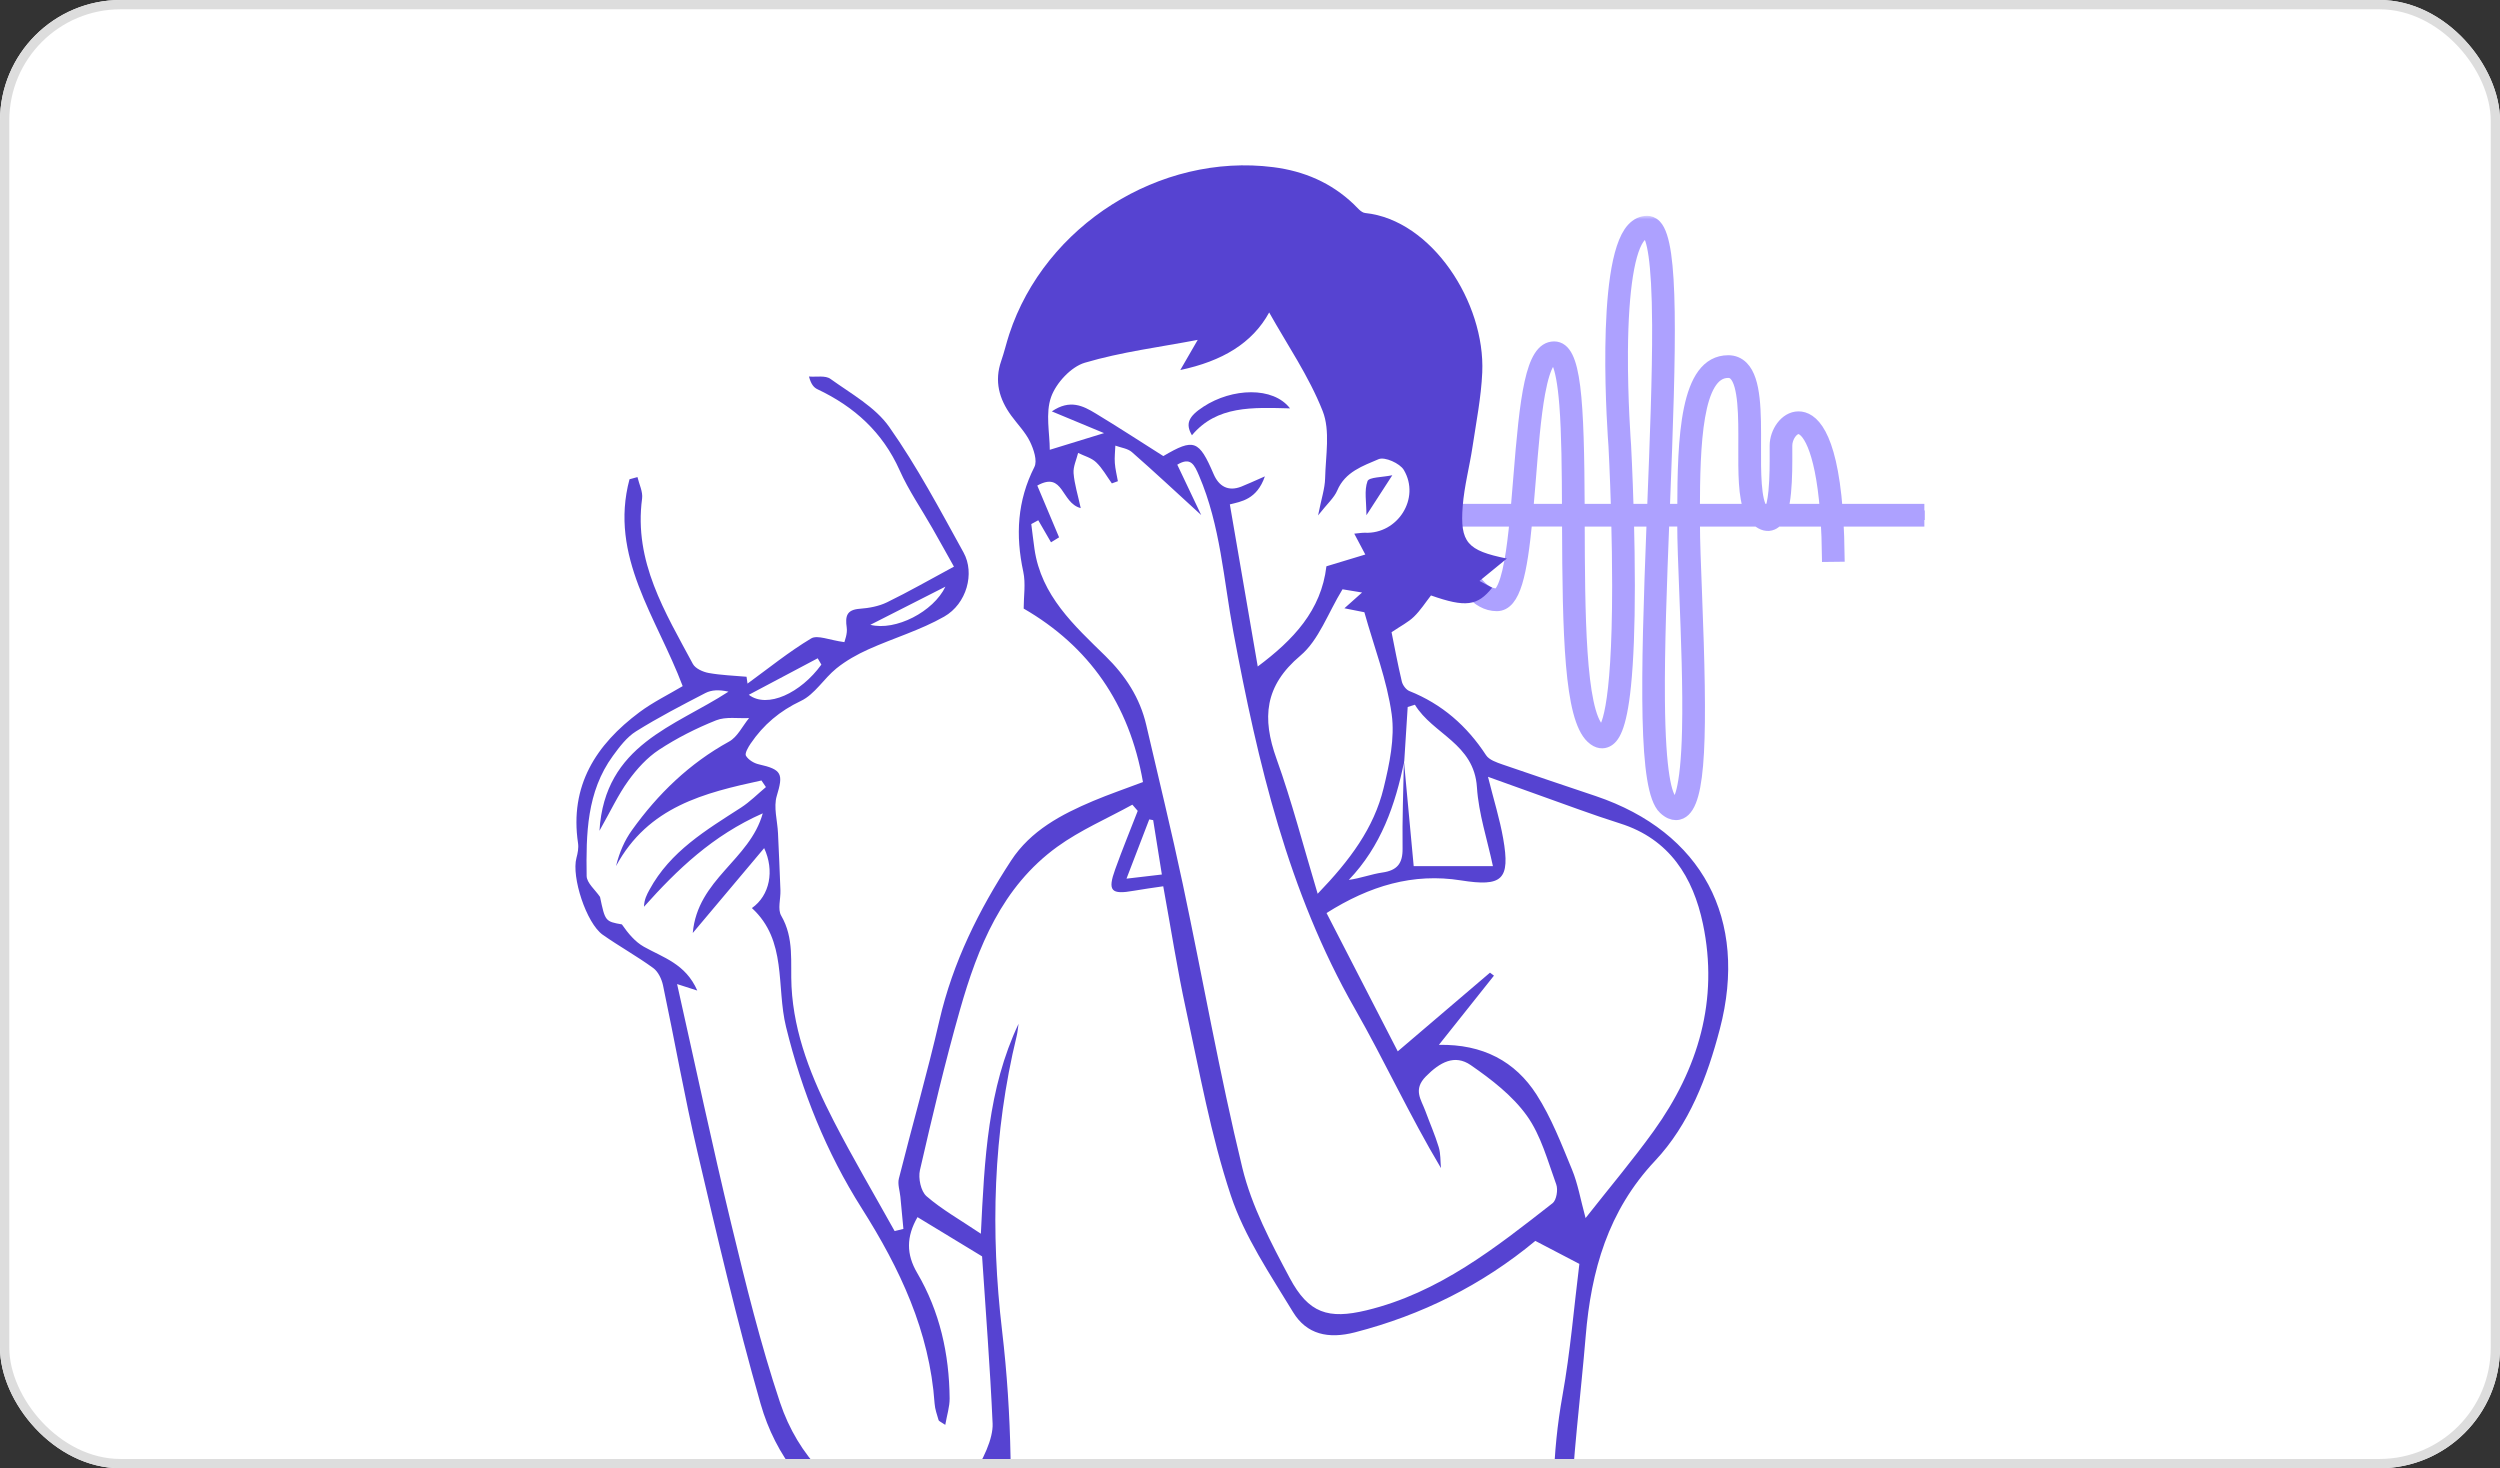 <svg width="378" height="222" viewBox="0 0 378 222" fill="none" xmlns="http://www.w3.org/2000/svg">
<rect x="0" y="0" width="378" height="222" fill="#333333" stroke="none"/>
<g clip-path="url(#clip0_1585_7220)">
<rect width="378" height="222" rx="18.24" fill="white"/>
<g clip-path="url(#clip1_1585_7220)">
<mask id="path-3-outside-1_1585_7220" maskUnits="userSpaceOnUse" x="215.589" y="32.633" width="77" height="92" fill="black">
<rect fill="white" x="215.589" y="32.633" width="77" height="92"/>
<path d="M253.394 123C252.929 123 252.353 122.806 251.695 122.189C248.7 119.393 249.026 103.168 249.979 78.619H246.053C246.131 81.685 246.191 85.114 246.191 88.553C246.191 94.803 245.993 99.878 245.609 103.637C244.938 110.233 243.815 111.565 242.912 111.991C242.429 112.218 241.661 112.309 240.749 111.455C237.518 108.437 237.232 96.097 237.179 78.994C237.179 78.868 237.179 78.743 237.179 78.616H230.696C229.915 86.671 228.931 91.407 226.317 91.407C220.255 91.407 217.841 78.576 217.744 78.03L217.589 77.184H229.4C229.545 75.579 229.676 73.926 229.807 72.295C230.787 60.053 231.623 52.622 234.983 52.622C238.092 52.622 238.533 60.129 238.607 77.186H244.587C244.423 71.564 244.204 67.486 244.201 67.421C244.116 66.314 242.124 39.844 246.908 34.654C247.532 33.977 248.257 33.633 249.06 33.633C249.365 33.633 249.82 33.726 250.249 34.176C252.862 36.907 252.465 51.988 251.497 76.505C251.488 76.732 251.48 76.959 251.471 77.186H254.602C254.623 66.249 254.993 54.71 261.311 54.71C262.126 54.71 262.825 54.999 263.392 55.571C265.312 57.506 265.291 62.33 265.269 67.438C265.252 71.339 265.233 75.732 266.356 77.184H267.807C268.009 76.689 268.238 75.821 268.388 74.307C268.586 72.295 268.579 69.911 268.572 68.17C268.572 67.89 268.572 67.625 268.572 67.381C268.572 65.417 270.006 63.212 271.924 63.2H271.938C273.778 63.2 276.697 65.197 277.623 77.184H291.01V78.619H277.721C277.816 80.224 277.881 81.996 277.905 83.942L276.475 83.959C276.451 82 276.384 80.224 276.284 78.619H268.622C268.419 78.86 268.193 79.035 267.94 79.145C267.275 79.437 266.546 79.26 265.774 78.619H256.034V79.214C256.034 81.73 256.177 85.37 256.341 89.587C257.18 111.034 257.056 121.483 254.097 122.847C253.908 122.935 253.675 123 253.406 123H253.394ZM251.409 78.619C251.03 88.278 250.668 98.084 250.735 105.826C250.83 117.076 251.84 120.364 252.669 121.139C252.839 121.297 253.256 121.653 253.491 121.543C253.866 121.371 255.109 120.048 255.326 110.305C255.467 104.006 255.169 96.374 254.907 89.642C254.742 85.411 254.599 81.754 254.599 79.212V78.616H251.414L251.409 78.619ZM238.607 78.619C238.607 78.743 238.607 78.868 238.607 78.992C238.647 92.392 238.69 107.579 241.719 110.405C241.869 110.544 242.143 110.767 242.302 110.69C242.877 110.42 244.752 108.026 244.756 88.558C244.756 85.114 244.699 81.682 244.618 78.619H238.602H238.607ZM219.316 78.619C220.15 82.433 222.569 89.974 226.314 89.974C226.603 89.974 227.608 89.606 228.461 84.854C228.783 83.058 229.04 80.91 229.264 78.619H219.319H219.316ZM269.32 77.184H276.177C275.393 67.45 273.266 64.635 271.931 64.635H271.926C270.971 64.64 269.996 66.027 269.996 67.381C269.996 67.625 269.996 67.888 269.996 68.165C270.004 69.937 270.011 72.362 269.806 74.448C269.696 75.569 269.537 76.474 269.32 77.184ZM256.027 77.184H264.714C263.799 75.082 263.816 71.477 263.832 67.431C263.851 63.054 263.873 58.094 262.372 56.583C262.074 56.284 261.736 56.142 261.304 56.142C256.367 56.142 256.046 67.328 256.024 77.184H256.027ZM246.012 77.184H250.034C250.044 76.937 250.053 76.694 250.063 76.445C250.444 66.785 250.837 56.798 250.801 49.173C250.754 38.918 249.91 35.898 249.212 35.168C249.167 35.12 249.103 35.065 249.052 35.065C248.659 35.065 248.297 35.249 247.949 35.625C246.208 37.514 245.212 43.735 245.145 53.136C245.095 60.455 245.614 67.256 245.619 67.323C245.624 67.4 245.845 71.516 246.01 77.181L246.012 77.184ZM230.827 77.184H237.172C237.151 71.155 237.106 65.525 236.772 61.229C236.231 54.255 235.104 54.055 234.975 54.055C234.566 54.055 233.517 54.578 232.628 59.431C231.983 62.968 231.597 67.768 231.225 72.41C231.089 74.096 230.958 75.691 230.825 77.184H230.827Z"/>
</mask>
<path d="M253.394 123C252.929 123 252.353 122.806 251.695 122.189C248.7 119.393 249.026 103.168 249.979 78.619H246.053C246.131 81.685 246.191 85.114 246.191 88.553C246.191 94.803 245.993 99.878 245.609 103.637C244.938 110.233 243.815 111.565 242.912 111.991C242.429 112.218 241.661 112.309 240.749 111.455C237.518 108.437 237.232 96.097 237.179 78.994C237.179 78.868 237.179 78.743 237.179 78.616H230.696C229.915 86.671 228.931 91.407 226.317 91.407C220.255 91.407 217.841 78.576 217.744 78.03L217.589 77.184H229.4C229.545 75.579 229.676 73.926 229.807 72.295C230.787 60.053 231.623 52.622 234.983 52.622C238.092 52.622 238.533 60.129 238.607 77.186H244.587C244.423 71.564 244.204 67.486 244.201 67.421C244.116 66.314 242.124 39.844 246.908 34.654C247.532 33.977 248.257 33.633 249.06 33.633C249.365 33.633 249.82 33.726 250.249 34.176C252.862 36.907 252.465 51.988 251.497 76.505C251.488 76.732 251.48 76.959 251.471 77.186H254.602C254.623 66.249 254.993 54.71 261.311 54.71C262.126 54.71 262.825 54.999 263.392 55.571C265.312 57.506 265.291 62.33 265.269 67.438C265.252 71.339 265.233 75.732 266.356 77.184H267.807C268.009 76.689 268.238 75.821 268.388 74.307C268.586 72.295 268.579 69.911 268.572 68.17C268.572 67.89 268.572 67.625 268.572 67.381C268.572 65.417 270.006 63.212 271.924 63.2H271.938C273.778 63.2 276.697 65.197 277.623 77.184H291.01V78.619H277.721C277.816 80.224 277.881 81.996 277.905 83.942L276.475 83.959C276.451 82 276.384 80.224 276.284 78.619H268.622C268.419 78.86 268.193 79.035 267.94 79.145C267.275 79.437 266.546 79.26 265.774 78.619H256.034V79.214C256.034 81.73 256.177 85.37 256.341 89.587C257.18 111.034 257.056 121.483 254.097 122.847C253.908 122.935 253.675 123 253.406 123H253.394ZM251.409 78.619C251.03 88.278 250.668 98.084 250.735 105.826C250.83 117.076 251.84 120.364 252.669 121.139C252.839 121.297 253.256 121.653 253.491 121.543C253.866 121.371 255.109 120.048 255.326 110.305C255.467 104.006 255.169 96.374 254.907 89.642C254.742 85.411 254.599 81.754 254.599 79.212V78.616H251.414L251.409 78.619ZM238.607 78.619C238.607 78.743 238.607 78.868 238.607 78.992C238.647 92.392 238.69 107.579 241.719 110.405C241.869 110.544 242.143 110.767 242.302 110.69C242.877 110.42 244.752 108.026 244.756 88.558C244.756 85.114 244.699 81.682 244.618 78.619H238.602H238.607ZM219.316 78.619C220.15 82.433 222.569 89.974 226.314 89.974C226.603 89.974 227.608 89.606 228.461 84.854C228.783 83.058 229.04 80.91 229.264 78.619H219.319H219.316ZM269.32 77.184H276.177C275.393 67.45 273.266 64.635 271.931 64.635H271.926C270.971 64.64 269.996 66.027 269.996 67.381C269.996 67.625 269.996 67.888 269.996 68.165C270.004 69.937 270.011 72.362 269.806 74.448C269.696 75.569 269.537 76.474 269.32 77.184ZM256.027 77.184H264.714C263.799 75.082 263.816 71.477 263.832 67.431C263.851 63.054 263.873 58.094 262.372 56.583C262.074 56.284 261.736 56.142 261.304 56.142C256.367 56.142 256.046 67.328 256.024 77.184H256.027ZM246.012 77.184H250.034C250.044 76.937 250.053 76.694 250.063 76.445C250.444 66.785 250.837 56.798 250.801 49.173C250.754 38.918 249.91 35.898 249.212 35.168C249.167 35.12 249.103 35.065 249.052 35.065C248.659 35.065 248.297 35.249 247.949 35.625C246.208 37.514 245.212 43.735 245.145 53.136C245.095 60.455 245.614 67.256 245.619 67.323C245.624 67.4 245.845 71.516 246.01 77.181L246.012 77.184ZM230.827 77.184H237.172C237.151 71.155 237.106 65.525 236.772 61.229C236.231 54.255 235.104 54.055 234.975 54.055C234.566 54.055 233.517 54.578 232.628 59.431C231.983 62.968 231.597 67.768 231.225 72.41C231.089 74.096 230.958 75.691 230.825 77.184H230.827Z" fill="#ADA1FF"/>
<path d="M253.394 123C252.929 123 252.353 122.806 251.695 122.189C248.7 119.393 249.026 103.168 249.979 78.619H246.053C246.131 81.685 246.191 85.114 246.191 88.553C246.191 94.803 245.993 99.878 245.609 103.637C244.938 110.233 243.815 111.565 242.912 111.991C242.429 112.218 241.661 112.309 240.749 111.455C237.518 108.437 237.232 96.097 237.179 78.994C237.179 78.868 237.179 78.743 237.179 78.616H230.696C229.915 86.671 228.931 91.407 226.317 91.407C220.255 91.407 217.841 78.576 217.744 78.03L217.589 77.184H229.4C229.545 75.579 229.676 73.926 229.807 72.295C230.787 60.053 231.623 52.622 234.983 52.622C238.092 52.622 238.533 60.129 238.607 77.186H244.587C244.423 71.564 244.204 67.486 244.201 67.421C244.116 66.314 242.124 39.844 246.908 34.654C247.532 33.977 248.257 33.633 249.06 33.633C249.365 33.633 249.82 33.726 250.249 34.176C252.862 36.907 252.465 51.988 251.497 76.505C251.488 76.732 251.48 76.959 251.471 77.186H254.602C254.623 66.249 254.993 54.71 261.311 54.71C262.126 54.71 262.825 54.999 263.392 55.571C265.312 57.506 265.291 62.33 265.269 67.438C265.252 71.339 265.233 75.732 266.356 77.184H267.807C268.009 76.689 268.238 75.821 268.388 74.307C268.586 72.295 268.579 69.911 268.572 68.17C268.572 67.89 268.572 67.625 268.572 67.381C268.572 65.417 270.006 63.212 271.924 63.2H271.938C273.778 63.2 276.697 65.197 277.623 77.184H291.01V78.619H277.721C277.816 80.224 277.881 81.996 277.905 83.942L276.475 83.959C276.451 82 276.384 80.224 276.284 78.619H268.622C268.419 78.86 268.193 79.035 267.94 79.145C267.275 79.437 266.546 79.26 265.774 78.619H256.034V79.214C256.034 81.73 256.177 85.37 256.341 89.587C257.18 111.034 257.056 121.483 254.097 122.847C253.908 122.935 253.675 123 253.406 123H253.394ZM251.409 78.619C251.03 88.278 250.668 98.084 250.735 105.826C250.83 117.076 251.84 120.364 252.669 121.139C252.839 121.297 253.256 121.653 253.491 121.543C253.866 121.371 255.109 120.048 255.326 110.305C255.467 104.006 255.169 96.374 254.907 89.642C254.742 85.411 254.599 81.754 254.599 79.212V78.616H251.414L251.409 78.619ZM238.607 78.619C238.607 78.743 238.607 78.868 238.607 78.992C238.647 92.392 238.69 107.579 241.719 110.405C241.869 110.544 242.143 110.767 242.302 110.69C242.877 110.42 244.752 108.026 244.756 88.558C244.756 85.114 244.699 81.682 244.618 78.619H238.602H238.607ZM219.316 78.619C220.15 82.433 222.569 89.974 226.314 89.974C226.603 89.974 227.608 89.606 228.461 84.854C228.783 83.058 229.04 80.91 229.264 78.619H219.319H219.316ZM269.32 77.184H276.177C275.393 67.45 273.266 64.635 271.931 64.635H271.926C270.971 64.64 269.996 66.027 269.996 67.381C269.996 67.625 269.996 67.888 269.996 68.165C270.004 69.937 270.011 72.362 269.806 74.448C269.696 75.569 269.537 76.474 269.32 77.184ZM256.027 77.184H264.714C263.799 75.082 263.816 71.477 263.832 67.431C263.851 63.054 263.873 58.094 262.372 56.583C262.074 56.284 261.736 56.142 261.304 56.142C256.367 56.142 256.046 67.328 256.024 77.184H256.027ZM246.012 77.184H250.034C250.044 76.937 250.053 76.694 250.063 76.445C250.444 66.785 250.837 56.798 250.801 49.173C250.754 38.918 249.91 35.898 249.212 35.168C249.167 35.12 249.103 35.065 249.052 35.065C248.659 35.065 248.297 35.249 247.949 35.625C246.208 37.514 245.212 43.735 245.145 53.136C245.095 60.455 245.614 67.256 245.619 67.323C245.624 67.4 245.845 71.516 246.01 77.181L246.012 77.184ZM230.827 77.184H237.172C237.151 71.155 237.106 65.525 236.772 61.229C236.231 54.255 235.104 54.055 234.975 54.055C234.566 54.055 233.517 54.578 232.628 59.431C231.983 62.968 231.597 67.768 231.225 72.41C231.089 74.096 230.958 75.691 230.825 77.184H230.827Z" stroke="#ADA1FF" stroke-width="2" mask="url(#path-3-outside-1_1585_7220)"/>
<path d="M262.995 518.722C263.345 514.58 264.183 510.412 263.962 506.3C262.928 487.149 262.115 467.958 260.173 448.893C259.115 438.506 256.397 428.217 253.659 418.091C249.032 400.982 247.583 383.554 247.114 365.959C246.609 346.989 246.049 328.021 245.505 309.051C245.474 307.992 245.372 306.935 245.324 306.232C239.329 305.184 233.594 304.333 227.928 303.149C222.906 302.099 220.673 298.079 218.936 293.724C218.862 293.542 218.898 293.281 218.965 293.087C219.026 292.91 219.2 292.774 219.069 292.937C221.786 295.343 224.5 297.744 227.218 300.145C230.68 300.932 234.14 301.726 238.243 302.663C237.707 300.3 237.392 298.923 237.044 297.39C233.501 298.399 230.332 299.303 227.163 300.207C227.633 299.569 227.995 298.784 228.603 298.335C229.179 297.909 230.015 297.839 230.735 297.607C234.64 296.361 236.314 293.745 235.758 289.761C235.562 288.34 235.51 286.903 236.146 285.293C236.382 285.795 236.711 286.276 236.84 286.805C237.974 291.432 239.103 296.063 240.168 300.707C240.809 303.498 242.803 302.419 244.936 302.627C243.542 294.953 242.213 287.642 240.916 280.508C211.74 296.409 182.218 299.75 151.091 284.657C150.483 289.648 149.878 294.632 149.27 299.616L150.369 299.927C151.925 296.488 153.478 293.049 155.034 289.61L156.016 289.988C154.829 293.123 154.141 296.591 152.339 299.322C149.413 303.759 148.863 308.429 148.837 313.512C148.737 332.458 150.998 351.172 154.489 369.716C159.097 394.204 164.196 418.598 169.099 443.031C172.781 461.379 174.229 479.95 174.501 498.628C174.537 501.032 175.039 502.682 176.929 504.404C182.099 509.113 187.999 510.653 194.311 508.149C203.808 504.385 204.821 504.638 203.906 494.189C202.085 473.363 200.398 452.518 197.98 431.759C196.896 422.446 193.837 413.382 192.29 404.1C190.139 391.181 190.918 378.132 192.052 365.165C193.267 351.244 195.092 337.375 196.257 323.449C196.567 319.761 195.459 315.949 194.937 312.203C194.875 311.751 194.473 311.055 194.12 310.979C187.854 309.625 187.458 304.39 186.524 299.516C186.338 298.547 186.269 297.555 186.5 296.481C189.448 300.308 187.622 306.937 194.423 308.736C194.03 304.347 193.655 300.174 193.284 296.003C193.593 295.936 193.906 295.869 194.215 295.802C194.604 297.038 195.097 298.251 195.361 299.514C200.742 325.163 205.76 350.895 211.552 376.451C216.672 399.042 223.001 421.356 228.152 443.942C233.685 468.198 236.532 492.831 235.989 517.78C235.982 518.096 235.841 518.407 235.763 518.72H233.168C233.239 518.294 233.358 517.873 233.373 517.445C233.976 497.507 231.364 477.8 227.957 458.284C225.245 442.746 220.849 427.5 217.137 412.141C212.205 391.726 207.142 371.345 202.283 350.914C200.663 344.1 199.5 337.174 198.13 330.301C197.596 330.834 197.492 331.319 197.456 331.81C196.388 347.264 195.414 362.728 194.237 378.176C193.458 388.402 193.732 398.578 195.671 408.621C197.044 415.731 199.596 422.631 200.701 429.767C202.359 440.462 203.486 451.26 204.342 462.056C205.385 475.231 205.993 488.442 206.555 501.649C206.62 503.163 205.59 505.447 204.366 506.159C200.749 508.264 199.341 510.833 200.706 514.886C201.116 516.101 201.175 517.438 201.394 518.718H191.02C192.338 517.802 193.543 516.603 194.994 516.025C197.899 514.867 197.539 513.15 196.35 510.845C190.241 513.179 184.318 513.731 179.443 510.115C174.749 513.205 170.565 515.96 166.381 518.715H157.302C158.02 518.266 158.844 517.321 159.44 517.45C163.424 518.309 165.814 515.432 168.709 513.734C169.919 513.023 171.089 512.234 172.33 511.586C176.731 509.297 176.941 508.295 174.546 504.103C173.472 502.22 172.349 500.023 172.302 497.942C171.472 463.015 163.6 429.217 156.364 395.295C151.522 372.601 147.681 349.708 146.406 326.5C145.692 313.502 146.099 300.475 148.629 287.613C149.011 285.673 149.73 283.727 147.579 282.055C146.926 281.548 147.002 279.821 147.083 278.678C147.95 266.567 148.944 254.466 149.783 242.352C150.193 236.423 150.347 230.478 150.617 224.537C150.25 224.327 149.883 224.116 149.513 223.903C148.236 225.388 147.047 226.962 145.668 228.344C140.464 233.553 136.044 234.18 129.615 230.605C122.246 226.503 117.264 220.163 114.998 212.239C111.397 199.653 108.424 186.879 105.441 174.125C103.491 165.795 102.017 157.35 100.246 148.977C100.046 148.028 99.508 146.904 98.764 146.363C96.308 144.574 93.632 143.091 91.142 141.343C88.657 139.597 86.381 132.585 87.16 129.717C87.353 129.005 87.506 128.208 87.399 127.493C86.11 118.8 90.106 112.587 96.698 107.677C98.743 106.156 101.073 105.022 103.222 103.742C99.308 93.349 92.057 84.141 95.181 72.465C95.583 72.355 95.984 72.245 96.386 72.135C96.636 73.221 97.225 74.352 97.084 75.385C95.807 84.923 100.575 92.569 104.759 100.382C105.133 101.081 106.277 101.595 107.144 101.753C109.027 102.095 110.961 102.152 112.877 102.324C112.927 102.669 112.975 103.015 113.025 103.36C116.208 101.045 119.284 98.548 122.646 96.532C123.599 95.96 125.389 96.788 127.671 97.091C127.712 96.874 128.16 95.838 128.024 94.886C127.786 93.181 127.993 92.196 129.99 92.047C131.388 91.942 132.87 91.677 134.116 91.069C137.407 89.467 140.59 87.64 144.236 85.676C143.161 83.758 142.084 81.811 140.983 79.879C139.323 76.961 137.39 74.165 136.027 71.114C133.452 65.348 129.177 61.492 123.609 58.859C123.073 58.606 122.637 58.139 122.317 56.929C123.416 57.025 124.79 56.731 125.56 57.286C128.674 59.529 132.32 61.526 134.45 64.551C138.675 70.547 142.134 77.102 145.692 83.545C147.421 86.676 146.17 91.292 142.758 93.234C139.165 95.281 135.098 96.474 131.302 98.182C129.601 98.947 127.919 99.892 126.47 101.059C124.576 102.585 123.194 104.986 121.104 105.976C117.893 107.497 115.434 109.578 113.496 112.429C113.12 112.984 112.577 113.921 112.789 114.275C113.153 114.887 113.999 115.404 114.731 115.566C118.257 116.356 118.452 117.025 117.447 120.347C116.935 122.045 117.547 124.083 117.633 125.967C117.766 128.849 117.897 131.734 118.002 134.615C118.047 135.909 117.552 137.481 118.117 138.449C120.118 141.884 119.491 145.521 119.677 149.168C120.049 156.446 122.775 163.111 126.058 169.495C128.958 175.129 132.184 180.594 135.265 186.133C135.708 186.025 136.151 185.92 136.594 185.812C136.442 184.193 136.289 182.574 136.137 180.955C136.049 180.034 135.696 179.051 135.908 178.207C137.912 170.231 140.19 162.32 142.037 154.308C144.069 145.492 148.003 137.591 152.88 130.119C155.837 125.59 160.469 123.141 165.296 121.103C167.674 120.101 170.124 119.264 172.816 118.247C170.758 106.38 164.625 97.718 154.779 92.016C154.779 90.165 155.103 88.231 154.72 86.449C153.533 80.943 153.805 75.73 156.399 70.609C156.878 69.667 156.29 67.921 155.732 66.773C155.034 65.338 153.848 64.145 152.892 62.832C151.069 60.325 150.319 57.628 151.384 54.571C151.846 53.244 152.161 51.864 152.599 50.527C158.003 34.082 175.371 23.091 192.526 25.276C197.148 25.865 201.266 27.608 204.683 30.873C205.214 31.38 205.795 32.145 206.415 32.207C216.498 33.255 224.583 45.756 224.116 56.319C223.949 60.077 223.206 63.812 222.646 67.546C222.198 70.54 221.397 73.498 221.164 76.504C220.732 82.031 221.855 83.244 227.838 84.454C226.518 85.533 225.198 86.611 223.699 87.838C224.38 88.202 225 88.532 225.619 88.864C223.394 91.636 221.595 91.871 216.365 90.031C215.533 91.091 214.776 92.289 213.787 93.248C212.934 94.076 211.819 94.633 210.403 95.592C210.854 97.816 211.34 100.449 211.957 103.051C212.088 103.601 212.596 104.285 213.098 104.486C218.03 106.454 221.795 109.75 224.69 114.184C225.157 114.897 226.282 115.277 227.178 115.588C231.872 117.221 236.592 118.778 241.3 120.374C257.345 125.807 264.388 138.963 260.045 155.566C258.134 162.875 255.413 170.016 250.238 175.521C243.12 183.093 240.58 192.129 239.756 202.035C238.991 211.216 237.785 220.378 237.461 229.571C237.116 239.42 240.006 248.848 242.668 258.235C243.938 262.714 245.429 267.136 246.523 271.656C246.83 272.926 246.561 275.009 245.713 275.758C243.537 277.678 243.59 279.685 244.152 282.158C249.172 304.227 248.462 326.749 249.458 349.151C250.19 365.601 250.852 382.11 252.894 398.42C254.381 410.29 257.998 421.899 260.788 433.594C264.715 450.048 265.704 466.813 266.066 483.628C266.318 495.323 266.192 507.025 266.235 518.725H262.992L262.995 518.722ZM212.269 115.014C212.76 120.297 213.251 125.58 213.751 130.964H225.731C224.878 126.938 223.568 123.026 223.313 119.044C222.889 112.417 216.649 111.027 213.935 106.555C213.57 106.67 213.208 106.784 212.843 106.897C212.667 109.621 212.493 112.343 212.324 115.074C210.975 121.703 208.809 127.953 203.939 133.042C205.76 132.788 207.356 132.164 209.01 131.927C211.228 131.609 212.1 130.581 212.069 128.297C212.007 123.87 212.19 119.441 212.271 115.012L212.269 115.014ZM154.007 154.779C153.914 155.401 153.869 156.037 153.721 156.647C150.145 171.358 149.752 186.24 151.515 201.205C153.016 213.945 153.152 226.704 152.342 239.477C151.567 251.698 150.669 263.912 149.683 276.117C149.447 279.03 150.421 280.974 152.995 282.074C159.325 284.777 165.516 288.003 172.078 289.933C187.565 294.491 202.888 291.275 218.171 287.972C226.699 286.128 233.687 281.663 240.34 276.337C242.892 274.294 243.614 272.005 242.589 268.932C241.803 266.574 241.326 264.111 240.626 261.722C235.748 245.126 233.125 228.371 236.241 211.044C237.445 204.354 237.993 197.548 238.801 191.1C236.504 189.9 234.357 188.78 232.143 187.623C224.066 194.317 214.981 198.837 204.861 201.451C200.832 202.491 197.558 201.767 195.504 198.383C192.045 192.681 188.173 186.987 186.097 180.745C183.074 171.645 181.377 162.085 179.328 152.674C177.999 146.569 177.046 140.382 175.883 134.006C174.184 134.262 172.809 134.436 171.449 134.68C167.991 135.299 167.436 134.718 168.618 131.437C169.685 128.469 170.884 125.547 172.025 122.605L171.213 121.667C167.408 123.767 163.343 125.508 159.847 128.041C151.508 134.082 147.85 143.194 145.151 152.674C142.87 160.686 140.962 168.808 139.094 176.928C138.815 178.14 139.232 180.125 140.09 180.869C142.411 182.88 145.141 184.413 148.308 186.539C148.856 175.22 149.356 164.625 154.01 154.784L154.007 154.779ZM156.986 78.662C156.633 78.853 156.283 79.044 155.93 79.238C156.09 80.489 156.233 81.742 156.411 82.99C157.429 90.086 162.428 94.575 167.134 99.184C170.164 102.152 172.359 105.503 173.319 109.642C175.175 117.657 177.136 125.647 178.842 133.692C181.873 147.989 184.401 162.406 187.846 176.598C189.255 182.392 192.173 187.915 195.011 193.236C197.863 198.586 200.851 199.507 206.598 198.122C217.556 195.484 226.139 188.654 234.752 181.921C235.341 181.46 235.598 179.888 235.307 179.092C234.014 175.538 233.006 171.688 230.859 168.691C228.686 165.656 225.498 163.205 222.379 161.047C219.941 159.364 217.706 160.619 215.605 162.741C213.613 164.75 214.878 166.24 215.512 167.973C216.182 169.803 216.975 171.594 217.537 173.455C217.84 174.45 217.773 175.557 217.873 176.614C213.113 168.629 209.331 160.361 204.845 152.502C194.732 134.795 190.189 115.315 186.491 95.599C184.997 87.637 184.549 79.489 181.294 71.915C180.593 70.286 180.055 69.028 178.003 70.26C179.247 72.876 180.338 75.17 181.625 77.88C177.799 74.383 174.52 71.315 171.141 68.356C170.507 67.802 169.485 67.694 168.642 67.378C168.608 68.256 168.499 69.141 168.563 70.011C168.63 70.934 168.863 71.846 169.023 72.759C168.72 72.869 168.415 72.979 168.113 73.089C167.336 72.011 166.683 70.798 165.737 69.899C165.025 69.22 163.934 68.942 163.011 68.483C162.761 69.507 162.247 70.554 162.325 71.552C162.454 73.195 162.969 74.806 163.405 76.827C160.39 76.043 160.853 71.193 156.838 73.417C157.943 76.045 159.039 78.647 160.133 81.247C159.726 81.496 159.321 81.747 158.913 81.996C158.27 80.883 157.627 79.771 156.983 78.659L156.986 78.662ZM102.376 148.788C105.136 161.081 107.687 173.149 110.582 185.133C112.767 194.171 114.993 203.238 117.935 212.041C120.659 220.189 126.449 226.072 134.409 229.447C136.061 230.148 138.303 230.408 139.975 229.897C144.095 228.631 150.274 219.653 150.083 215.26C149.709 206.724 149.027 198.206 148.491 189.962C145.189 187.955 141.998 186.016 138.727 184.031C137.014 187.001 137.023 189.648 138.672 192.459C142.096 198.294 143.523 204.708 143.585 211.434C143.597 212.691 143.183 213.952 142.925 215.439C142.237 214.968 141.96 214.882 141.915 214.729C141.677 213.902 141.369 213.067 141.312 212.22C140.552 201.284 136.058 191.799 130.304 182.71C124.938 174.239 121.252 165.06 118.846 155.255C117.354 149.176 119.039 142.194 113.687 137.301C116.403 135.386 117.123 131.645 115.541 128.235C112.072 132.36 108.686 136.385 104.745 141.07C105.479 132.898 113.354 130.069 115.329 122.976C107.745 126.326 102.405 131.475 97.37 137.103C97.408 135.983 97.806 135.256 98.2 134.529C101.34 128.732 106.758 125.515 112.038 122.112C113.396 121.237 114.557 120.048 115.808 119.006C115.581 118.673 115.357 118.341 115.131 118.008C106.532 119.881 98.023 121.919 93.141 130.952C93.668 128.818 94.451 127.06 95.548 125.527C99.486 120.027 104.24 115.428 110.235 112.127C111.509 111.427 112.265 109.781 113.261 108.569C111.586 108.655 109.746 108.325 108.271 108.915C105.274 110.111 102.338 111.596 99.643 113.366C97.842 114.55 96.281 116.274 95.004 118.042C93.47 120.163 92.35 122.588 90.637 125.614C91.445 112.541 102.052 109.867 110.146 104.579C108.733 104.259 107.587 104.307 106.66 104.785C103.11 106.622 99.553 108.466 96.167 110.58C94.771 111.453 93.668 112.919 92.667 114.292C88.697 119.733 88.614 126.116 88.7 132.446C88.714 133.511 90.017 134.558 90.725 135.615C91.495 139.293 91.521 139.329 94.03 139.769C94.978 141.135 96.026 142.4 97.361 143.151C100.263 144.782 103.663 145.72 105.429 149.773C104.07 149.336 103.31 149.092 102.376 148.79V148.788ZM217.554 157.984C224.214 157.852 229.105 160.488 232.322 165.496C234.562 168.985 236.087 172.965 237.685 176.83C238.577 178.984 238.97 181.347 239.739 184.172C243.43 179.477 246.914 175.356 250.054 170.987C256.79 161.617 259.892 151.177 257.486 139.7C256.008 132.652 252.444 126.862 244.95 124.504C240.733 123.176 236.592 121.6 232.42 120.125C230.125 119.314 227.838 118.479 224.983 117.453C225.867 120.981 226.765 123.846 227.28 126.781C228.381 133.051 227.125 134.101 220.892 133.114C213.663 131.968 207.108 133.922 200.572 138.05C204.475 145.631 208.223 152.911 211.34 158.964C215.843 155.123 220.563 151.096 225.286 147.066C225.486 147.217 225.686 147.367 225.886 147.518C223.263 150.814 220.642 154.109 217.559 157.984H217.554ZM200.553 85.624C202.431 85.055 204.382 84.466 206.434 83.844C205.719 82.493 205.302 81.706 204.764 80.69C205.564 80.618 205.979 80.534 206.391 80.553C211.321 80.766 214.8 75.359 212.26 71.061C211.662 70.05 209.365 69.031 208.45 69.425C206.086 70.444 203.394 71.327 202.195 74.154C201.721 75.273 200.687 76.155 199.293 77.93C199.791 75.409 200.322 73.869 200.358 72.319C200.434 68.904 201.163 65.128 199.986 62.148C197.909 56.879 194.611 52.096 191.899 47.246C189.355 51.902 184.785 54.609 178.461 55.949C179.602 53.973 180.381 52.624 181.096 51.388C175.34 52.488 169.55 53.21 164.026 54.844C161.942 55.461 159.69 57.898 158.93 60.019C158.048 62.478 158.725 65.501 158.725 68.01C161.656 67.11 164.038 66.376 166.933 65.486C164.289 64.386 161.918 63.401 159.037 62.203C161.78 60.33 163.774 61.37 165.649 62.504C169.111 64.597 172.502 66.811 175.895 68.959C180.534 66.228 181.284 66.534 183.503 71.693C184.277 73.491 185.666 74.369 187.682 73.577C188.606 73.214 189.507 72.788 191.249 72.027C190.036 75.541 187.653 75.832 185.952 76.263C187.351 84.399 188.73 92.413 190.17 100.774C195.55 96.757 199.767 92.308 200.553 85.628V85.624ZM206.291 92.571C205.726 92.459 204.649 92.246 203.274 91.971C204.258 91.091 204.926 90.495 205.945 89.587C204.432 89.338 203.425 89.173 202.988 89.101C200.77 92.729 199.407 96.783 196.62 99.131C191.187 103.709 190.794 108.561 193.012 114.739C195.338 121.211 197.056 127.905 199.231 135.137C204.132 130.052 207.732 125.195 209.198 119.175C210.082 115.545 210.918 111.616 210.425 108.007C209.72 102.853 207.775 97.866 206.293 92.571H206.291ZM124.19 100.487C124.007 100.169 123.821 99.851 123.637 99.533C120.249 101.329 116.861 103.123 113.22 105.053C116.02 107.186 121.093 104.773 124.19 100.49V100.487ZM174.36 124.004C174.163 123.968 173.965 123.93 173.765 123.894C172.685 126.706 171.606 129.519 170.326 132.853C172.356 132.616 173.853 132.439 175.673 132.226C175.194 129.225 174.777 126.616 174.36 124.004ZM142.947 88.702C139.161 90.624 135.377 92.55 131.591 94.473C135.413 95.444 141.148 92.483 142.947 88.702Z" fill="#5643D1"/>
<path d="M195.049 61.747C189.385 61.606 184.005 61.295 180.219 65.813C179.201 64.062 179.697 62.969 181.963 61.489C186.292 58.662 192.492 58.413 195.049 61.745V61.747Z" fill="#5643D1"/>
<path d="M206.605 77.899C206.605 75.88 206.25 74.151 206.769 72.748C206.998 72.13 209.007 72.176 210.517 71.856C209.033 74.149 207.97 75.792 206.605 77.899Z" fill="#5643D1"/>
</g>
</g>
<rect x="0.702" y="0.702" width="376.597" height="220.597" rx="17.538" stroke="#DDDDDD" stroke-width="1.403"/>
<defs>
<clipPath id="clip0_1585_7220">
<rect width="378" height="222" rx="18.24" fill="white"/>
</clipPath>
<clipPath id="clip1_1585_7220">
<rect width="204" height="493.723" fill="white" transform="translate(87 25)"/>
</clipPath>
</defs>
</svg>
